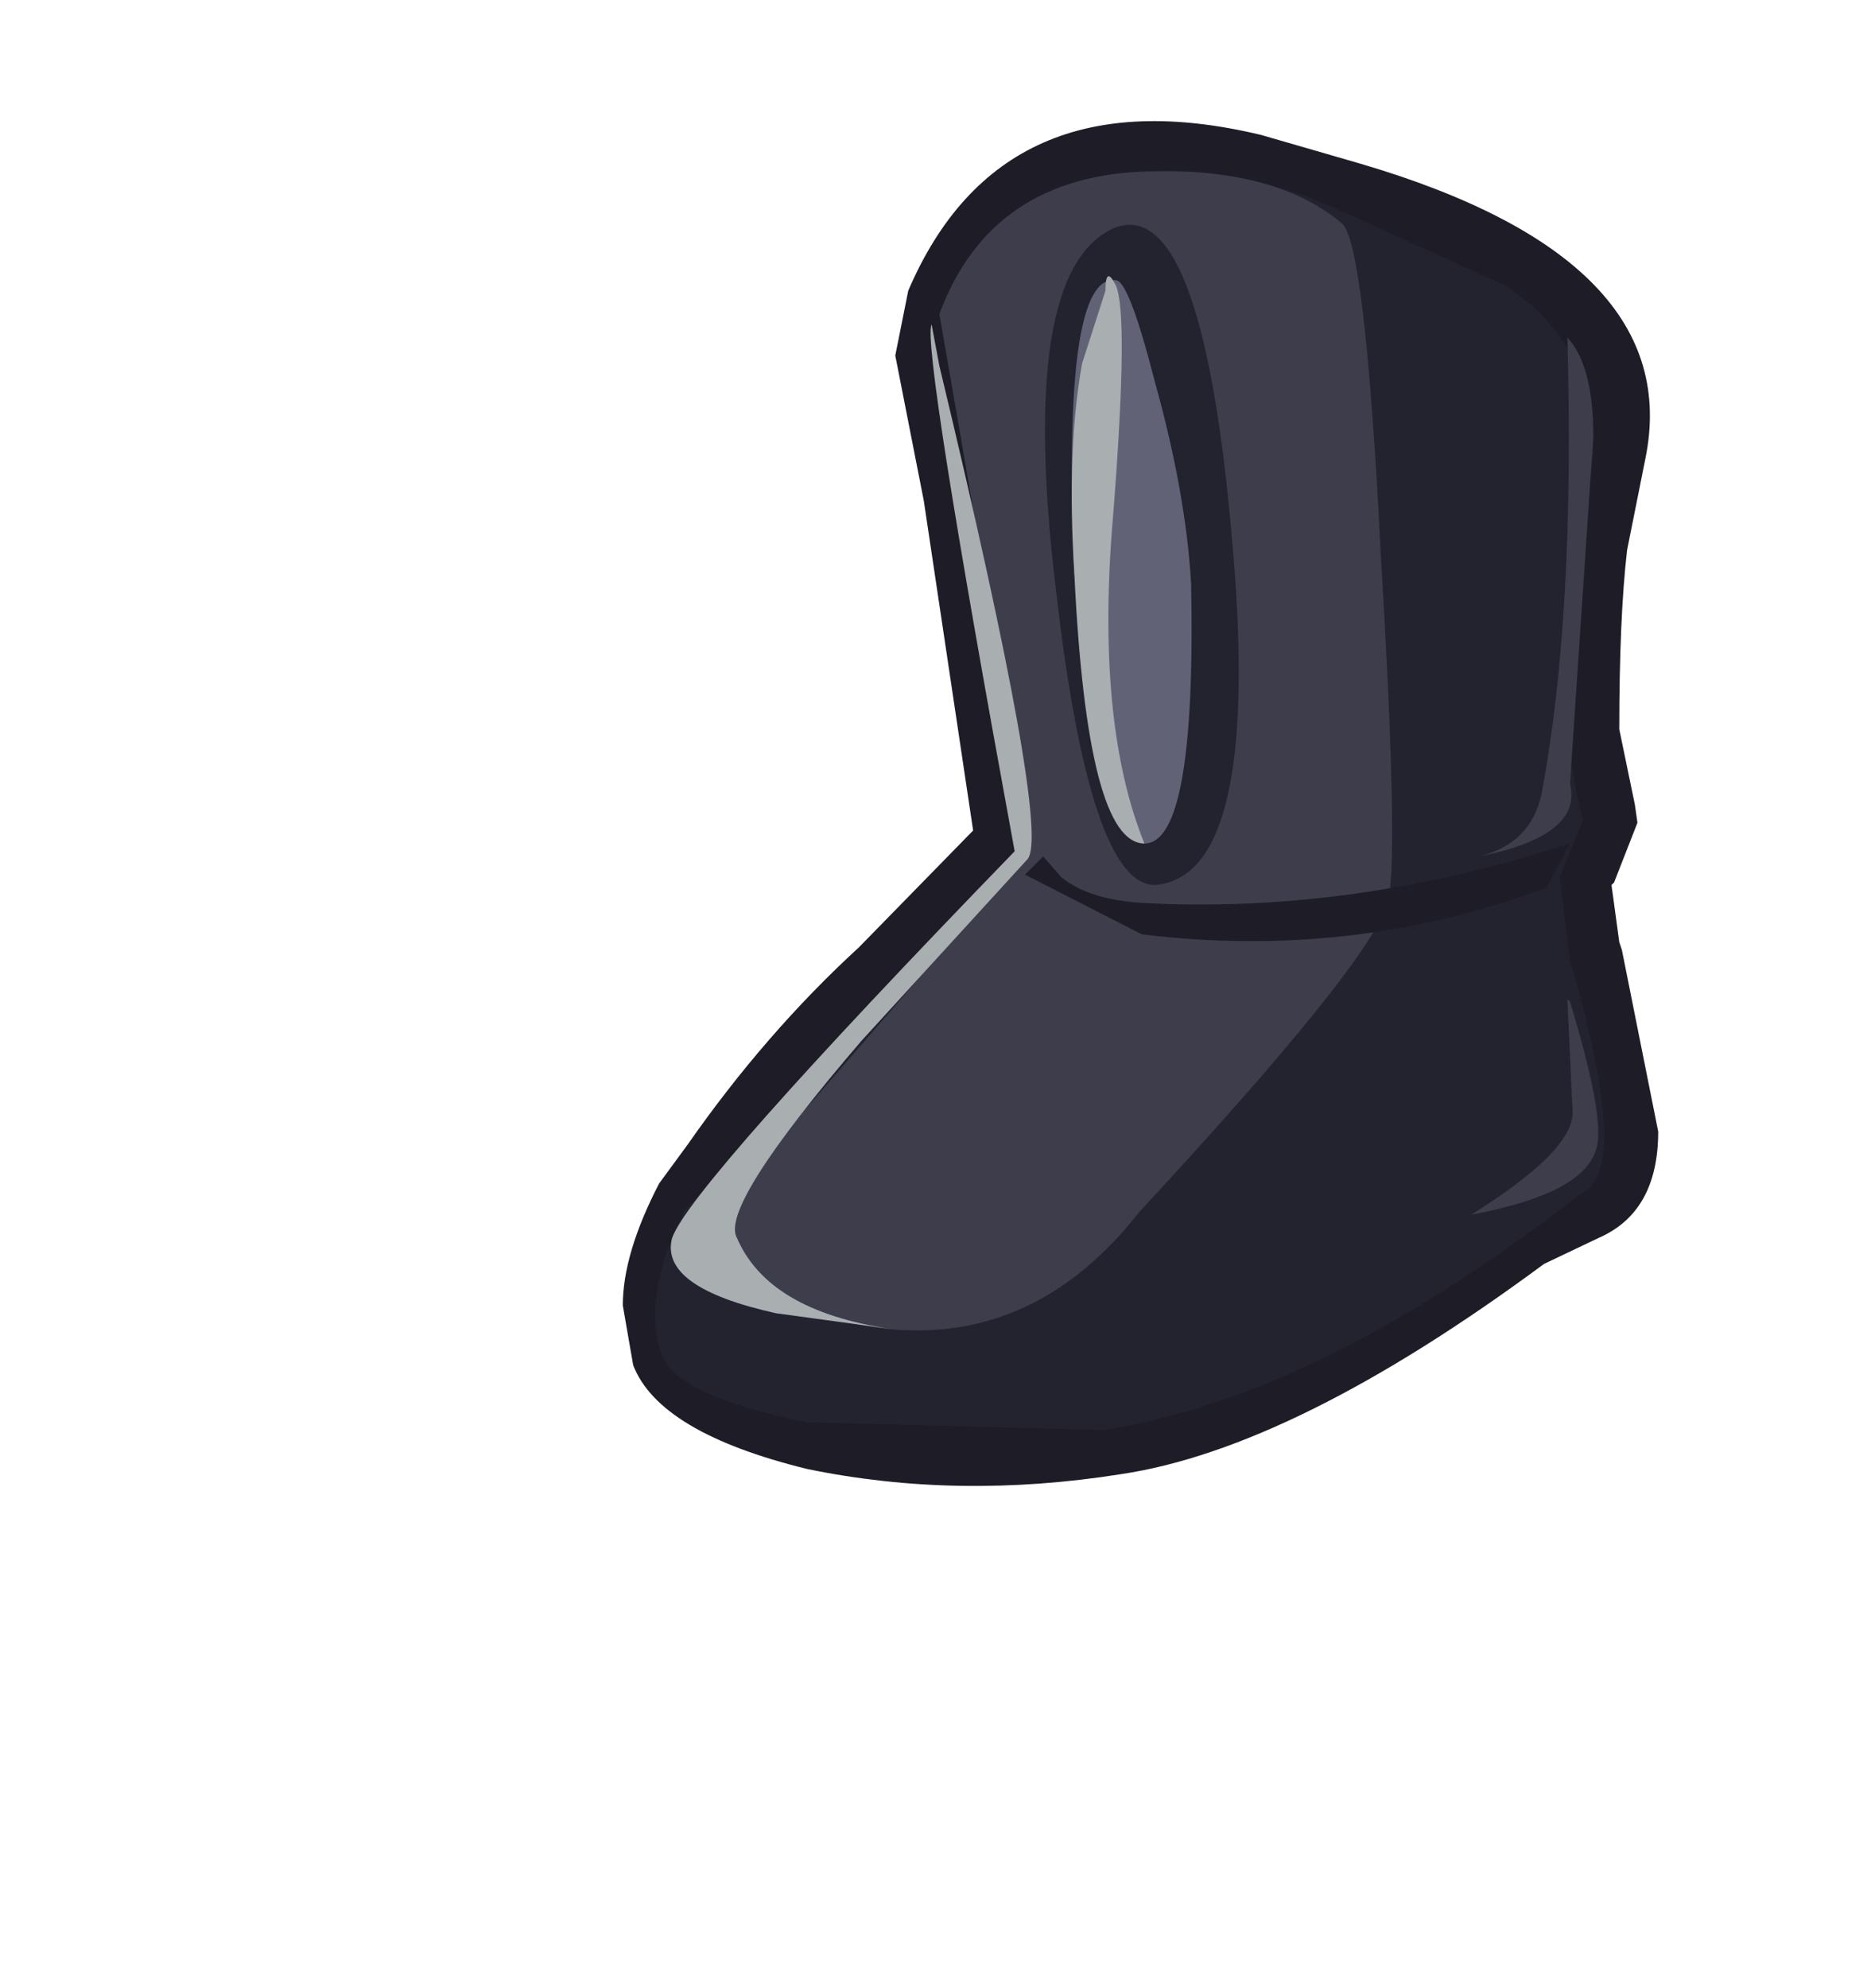 <svg xmlns:xlink="http://www.w3.org/1999/xlink" height="38.3" width="36.05" xmlns="http://www.w3.org/2000/svg"><use height="26.3" transform="translate(12 2.35)" width="19.95" xlink:href="#a"/><defs><g id="a" fill-rule="evenodd"><path d="m.5-12.25 1.9.55Q8.7-9.85 7.9-6l-.35 1.75Q7.4-2.95 7.4-.8L7.7.65l.05.35-.45 1.15-.05.05.15 1.1.05.15.7 3.5Q8.15 8.5 7 9l-1.05.5q-4.8 3.55-8.15 4.05-3.15.5-6.05-.1-2.85-.7-3.35-2l-.2-1.15q0-1 .7-2.35l.55-.75q1.5-2.15 3.3-3.8l2.2-2.25L-6-5.2-6.55-8l.25-1.25q1.8-4.2 6.8-3" fill="#1e1c26" transform="translate(11.8 12.5)"/><path d="m1.9-10.85 3.3 1.5Q6.95-8.2 6.9-6.1l-.45 3.15Q6.2-1 6.7.95l-.45 1.1.2 1.6q1.2 4.1.2 4.5-5 3.9-9.2 4.55l-5.7-.15q-2.5-.5-2.8-1.3-.4-1.1.45-2.8 6.35-6.45 6.5-7Q-4 .9-5.7-8.8q2.65-4.15 7.6-2.05" fill="#232330" transform="translate(11.8 12.5)"/><path d="M-5.7-8.8q1-2.7 4.1-2.75 2.4-.05 3.65 1 .45.35.75 6.3.35 5.8.15 6.75-.3 1.15-4.8 6-3.25 4.15-8.85.75Q-4.25 2-4.1 1.45-4 .9-5.7-8.8" fill="#3d3d4c" transform="translate(11.8 12.5)"/><path d="m-6.65 10.75-2.2-.3q-2.25-.5-2-1.45.35-1 6.6-7.45-1.8-9.8-1.6-10.15l.15.8Q-3.55 1.15-4 1.7l-3.2 3.5Q-9.95 8.4-9.6 9q.6 1.4 2.95 1.75" fill="#a9aeb1" transform="translate(11.8 12.5)"/><path d="M6.45 1.4 6 2.25q-3.75 1.4-7.8.9L-4.05 2l.35-.35.35.4q.55.45 1.65.5 4 .2 8.15-1.15" fill="#1e1c26" transform="translate(11.8 12.5)"/><path d="M-2.35-10.45Q-.55-11.2 0-3.7q.4 5.75-1.55 5.9-1.25 0-1.9-5.65-.75-6.15 1.1-7" fill="#232330" transform="translate(11.8 12.5)"/><path d="M-3.1-3.8q-.25-5.8.8-5.65.25 0 .75 1.95.6 2.15.7 3.9.1 5-.9 5-.35 0-.85-2.35l-.5-2.85" fill="#626277" transform="translate(11.8 12.5)"/><path d="M-2.3-9.35q.25.55-.05 4.4-.35 4 .6 6.35-1.1 0-1.35-5.2-.15-2.4.15-4.05l.45-1.4q0-.5.2-.1" fill="#a9aeb1" transform="translate(11.8 12.5)"/><path d="M6.9-6.45 6.45.25q.25 1-1.75 1.4 1-.25 1.2-1.2.65-3.4.5-8.8.5.55.5 1.9M6.4 4.4l.05.05q.7 2.3.5 2.85-.25.85-2.4 1.25 2-1.25 1.95-2L6.4 4.4" fill="#3d3d4c" transform="translate(11.8 12.5)"/></g></defs></svg>